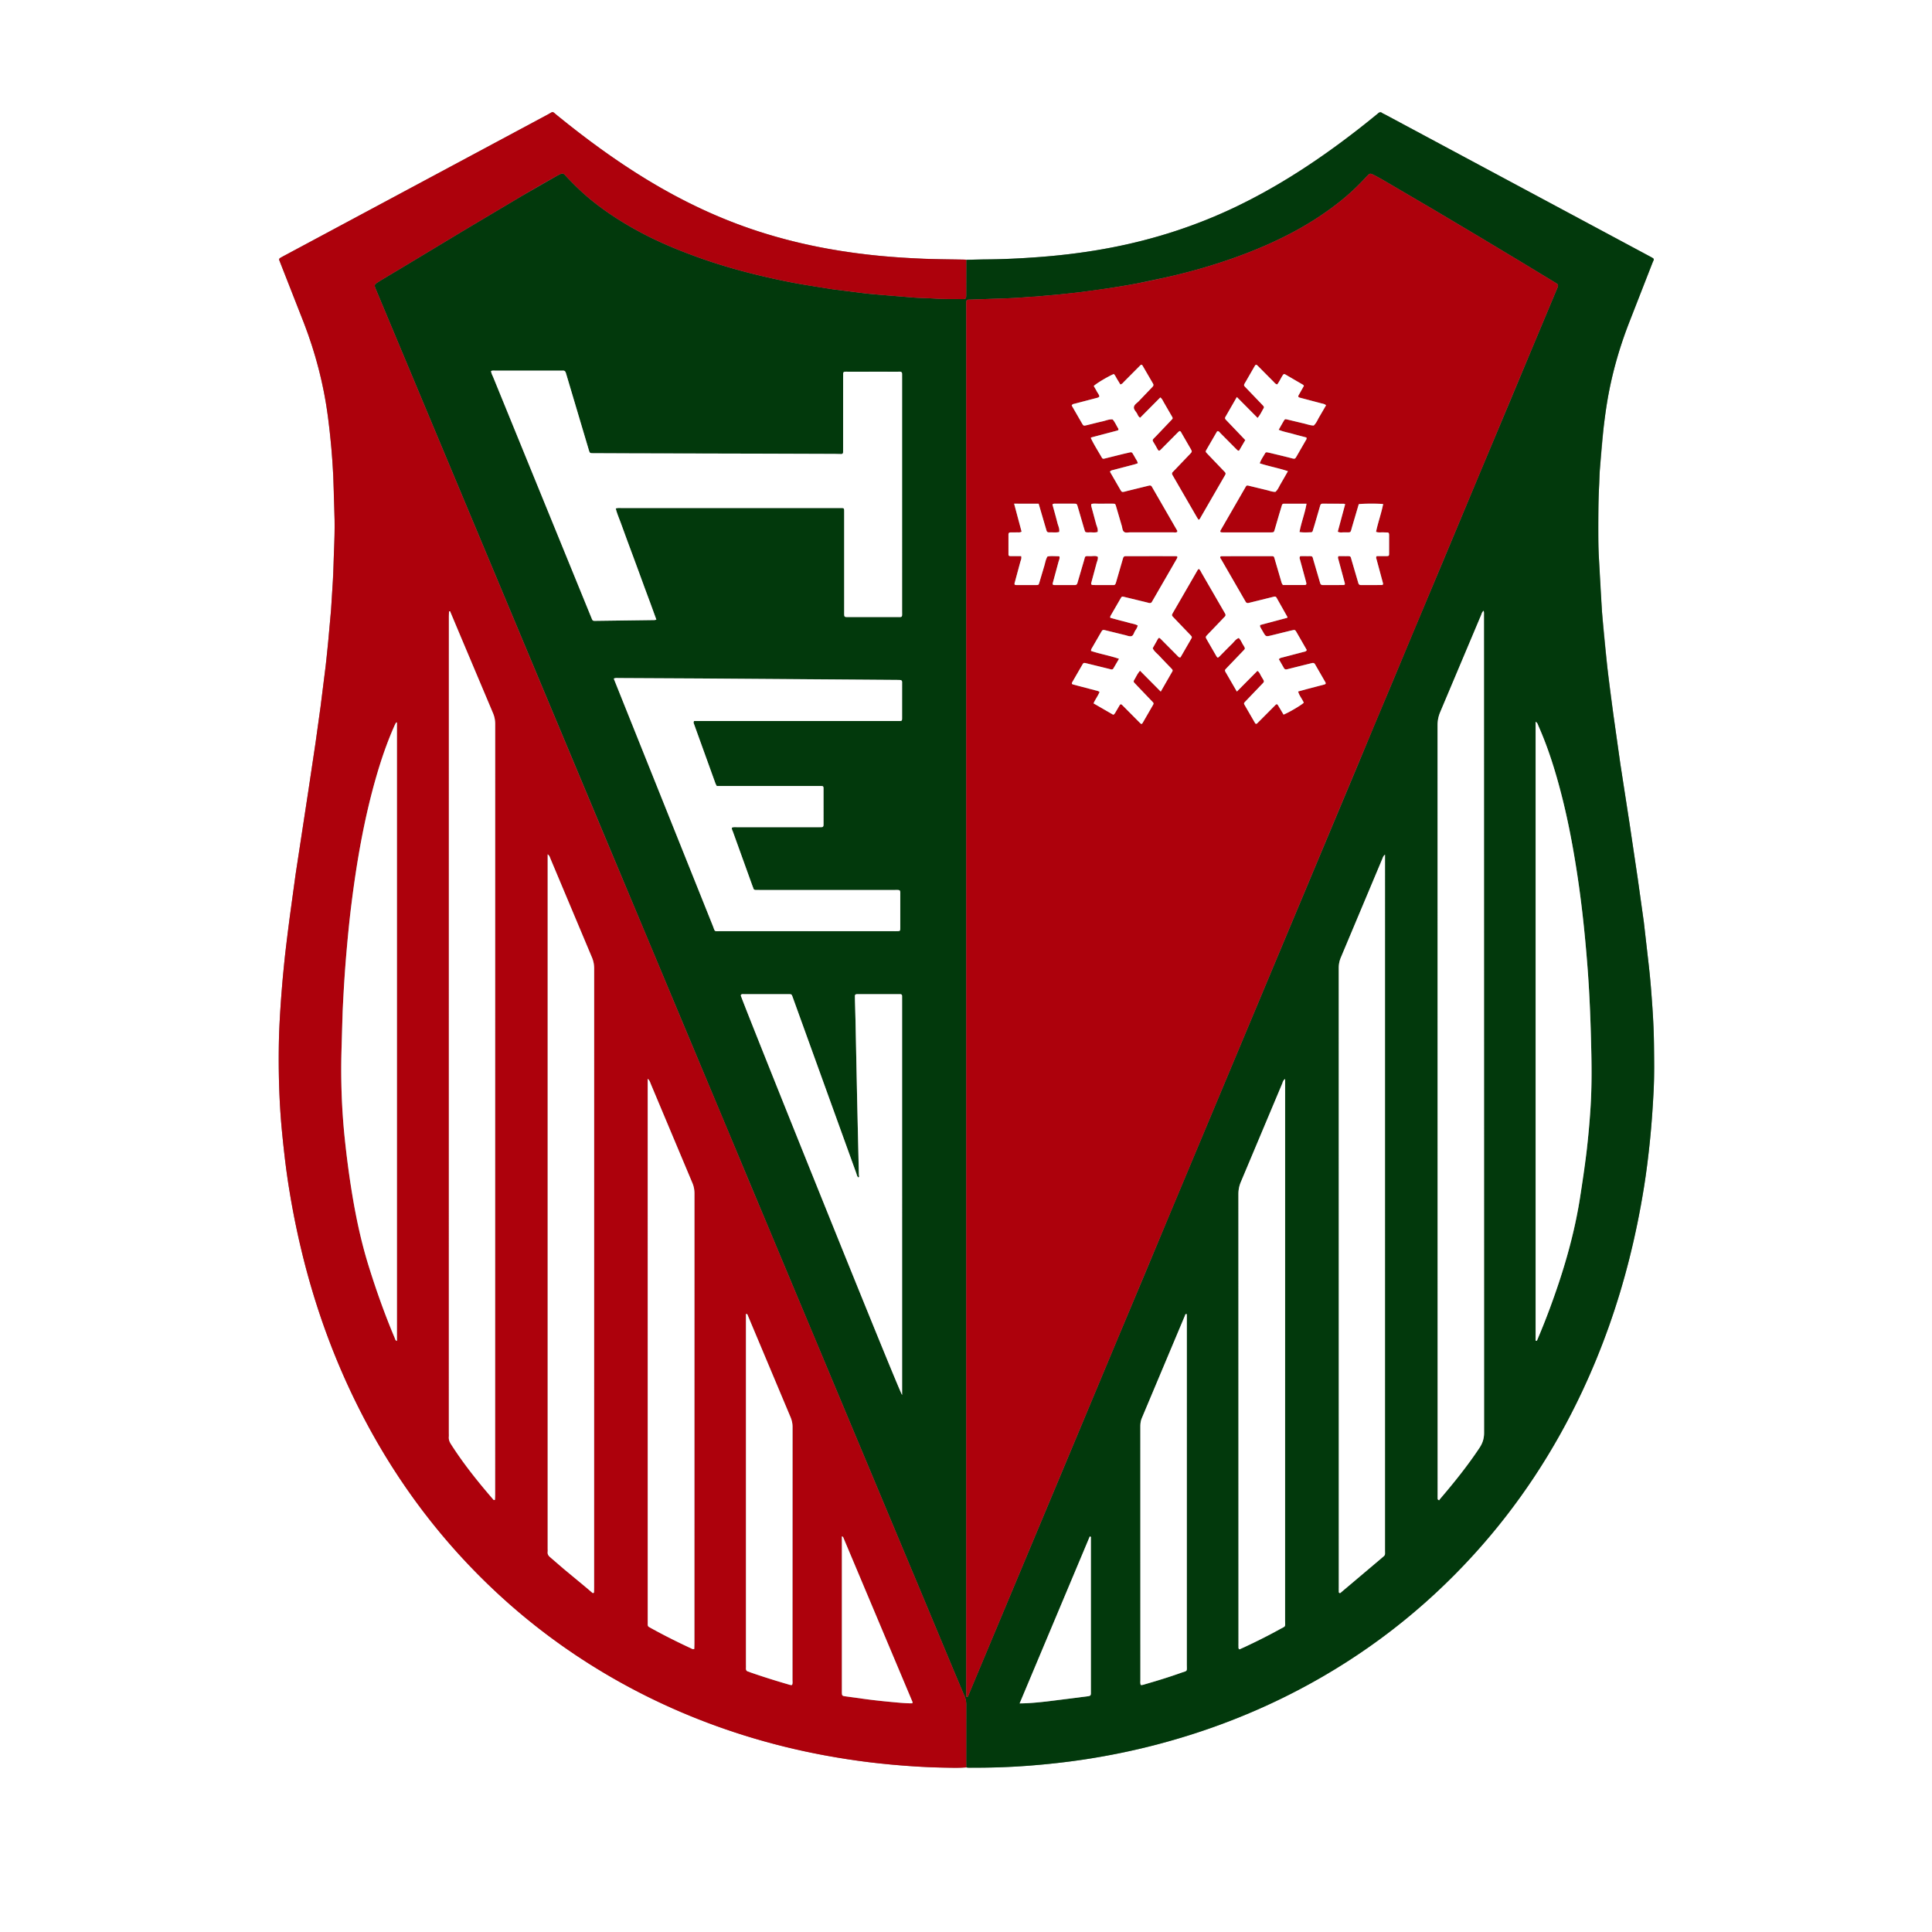 <svg xmlns="http://www.w3.org/2000/svg" height="2267.84" width="2267.84" xmlns:v="https://vecta.io/nano"><rect width="100%" height="100%" fill="#808080" stroke="none"/><path d="M1134.242 2074.628c.84.12 1.68.32 2.52.333 24.302.2 48.56-.545 72.8-2.48 21.043-1.667 42.006-3.974 62.862-7.12 29.078-4.4 57.868-10.293 86.312-17.773 57.484-15.133 112.65-36.227 165.338-63.826 78.19-40.986 147.005-94.133 206.358-159.466 51.965-57.227 93.94-121.12 126.79-191.052 23.443-49.88 41.67-101.6 55.165-155.026 6.998-27.706 12.703-55.652 17.238-83.84 2.95-18.307 5.217-36.707 7.096-55.147 2.017-19.72 3.367-39.473 4.37-59.256.9-17.9.626-35.82.403-53.722-.18-14.268-.82-28.543-1.78-42.778-1.17-17.212-2.477-34.42-4.48-51.564l-5.65-49.533-7.18-51.27-9.503-63.85-10.838-70.104-8.223-58.225-7.123-55.79-6.29-65.516c-1.683-22.08-2.755-44.216-3.77-66.337-.53-11.283-.543-22.58-.53-33.878.014-15.986.14-31.972.988-47.93.32-5.97.348-11.937.807-17.878l4.577-50.908c1.544-12.91 3.325-25.795 5.732-38.567 5.315-28.104 13.3-55.485 23.597-82.156l27.63-70.817c2.226-5.746 3.492-4.786-3.27-8.417L1625.877 134.43c-1.113-.598-2.393-.988-3.38-1.753-2-1.53-3.534-.9-5.092.584-.612.598-1.322 1.085-1.976 1.628-14 11.506-28.3 22.623-42.894 33.39-37.97 28.02-77.7 53.162-120.264 73.71-46.887 22.623-95.946 38.58-147.002 48.487-28.057 5.44-56.367 9.057-84.853 11.214-22.087 1.67-44.214 2.755-66.38 2.824-6.602.028-13.2.32-19.8.473-.632-.083-1.26-.237-1.895-.25l-47.296-.96c-17.464-.737-34.904-1.78-52.292-3.437-20.365-1.948-40.626-4.703-60.775-8.334-27.505-4.967-54.563-11.63-81.16-20.202-46.465-14.984-90.22-35.798-131.855-61.2-36.658-22.344-71.172-47.694-104.462-74.755-7.015-5.704-4.384-5.217-11.954-1.183l-310.42 166.29c-1.126.598-2.24 1.238-3.332 1.892-1.056.626-1.357 1.572-.918 2.713l28.693 73.17c13.774 35.73 23.413 72.543 28.364 110.525 3.03 23.25 5.153 46.595 6.26 70 .806 17.016 1.28 34.06 1.537 51.103.178 11.923-.142 23.86-.65 35.784l-1.373 35.756-2.11 33.81-3.38 37.565-3.06 29.245-5.882 46.93-5.894 42.42-8.142 54.372-15.242 99.83-6.94 50.667-5.816 47.587c-1.757 16.737-3.3 33.497-4.48 50.296-1.213 17.433-2.236 34.87-2.482 52.34-.487 34.55.487 69.036 3.922 103.45 1.926 19.3 4.067 38.577 7.01 57.75 4.49 29.267 10.266 58.293 17.436 87.054 16.456 66.026 40.026 129.345 71.645 189.625 40.577 77.373 92.58 146.038 156.652 205.48 38.43 35.652 80.227 66.812 125.3 93.612 51.688 30.732 106.29 54.92 163.645 72.934 31.537 9.892 63.564 17.813 96.08 23.786 16.98 3.12 34.024 5.774 51.164 7.866 17.983 2.2 36.003 3.826 54.086 4.974 11.06.707 22.126 1.2 33.196 1.386 8.94.147 17.9.508 26.838-.266zM0 .016h2267.824V2267.84H0V.016" fill="#fff"/><path d="M1196.88 1999.494c11.22-.093 21.383-1.133 31.51-2.253 15.46-1.693 30.867-3.867 46.3-5.827 1.056-.147 2.12-.24 3.164-.453 2.007-.4 2.535-1 2.647-2.933.06-1.067.03-2.133.03-3.2l-.03-179.12c0-.693.58-1.733-1.253-2.253l-82.365 196.04zm142.17-21.6c1.96.253 3.747-.533 5.533-1.053 13.72-3.947 27.36-8.133 40.813-12.92 9.16-3.267 7.693-.96 7.707-10.987l.013-407.6c0-.853-.013-1.707-.067-2.56 0-.12-.28-.347-.413-.333-.373.053-.947.08-1.08.32-.413.733-.653 1.573-.987 2.36l-50.267 119.533c-1.373 3.253-1.72 6.493-1.72 9.947l.04 296.906c0 2.107-.347 4.267.427 6.387zm169.466-711.33c-2.573 1.66-2.72 3.725-3.413 5.387l-48.533 115.412c-1.933 4.587-2.88 9.16-2.88 14.187l.08 526.44c0 1.493-.067 2.987.027 4.467.067 1.16-.467 2.507 1.107 3.6l6.187-2.787c13.707-6.413 27.24-13.16 40.48-20.467 8.4-4.64 6.893-2.227 6.893-11.6l.053-634.637zm294.04-419.307v724.958c.013.427 0 .853.067 1.28.013.147.227.387.347.387.387-.027 1-.013 1.107-.227.653-1.333 1.2-2.72 1.773-4.093 8.8-20.813 16.653-41.973 23.8-63.4 10.92-32.8 19.667-66.12 25.04-100.32l7.787-55.067c1.92-16.747 3.44-33.52 4.507-50.325 1.333-20.864 1.427-41.763 1-62.667-.693-33.475-1.827-66.922-4.347-100.32-1.693-22.324-3.733-44.605-6.307-66.845-3.067-26.472-6.933-52.816-11.707-79.033-5.16-28.313-11.507-56.347-19.667-83.942-5.627-19.013-12.16-37.707-20.227-55.84-.64-1.453-.84-3.267-3.173-4.547zm-743.643 790.17l-.025-468.275c.007-1.657-.924-2.21-2.427-2.192-1.492.016-2.985-.01-4.48-.01-13.86-.001-27.724-.001-41.585 0l-4.48.023c-1.463.02-2.432.59-2.408 2.228l.072 5.115.66 24.297 1.912 92.733 2.02 87.6c.02 1 .876 2.427-.607 3.173-1.7-1.413-1.872-3.453-2.505-5.2l-74.67-206.68c-1.17-3.215-1.237-3.19-4.547-3.287-.213-.007-.428-.003-.64-.003-17.275 0-34.55-.01-51.823.016-1.203.003-2.52-.335-3.56.68-.5 1.116.16 2.073.507 3.024 9.987 27.188 184.294 460.82 188.58 466.753zm566.844-634.258c-2.24 1.92-2.507 3.387-3.053 4.71l-48.747 116.006c-1.707 4.036-2.493 7.99-2.493 12.348l.053 726.806c0 1.48-.053 2.987.027 4.467.027.787-.293 1.72.627 2.28 1.027.627 1.547-.24 2.147-.747l46.88-39.613c5.347-4.627 4.547-2.947 4.547-10.307l.013-815.95zM859.21 971.48c2.255-.9 4.627-.46 6.94-.46l93.408-.025 5.116-.073c1.272-.055 1.853-.93 1.94-2.08.096-1.273.06-2.557.06-3.836l-.003-36.467c-.01-6.387.56-5.907-5.784-5.907h-119.53c-.632-1.24-1.22-2.147-1.576-3.133L814.405 849.2c-.303-.84-.415-1.627.317-2.813l240.854-.013c3-.08 3.305-.32 3.312-3.253l.012-41.587c0-.64.073-1.333-.152-1.893-.207-.52-.72-1.173-1.195-1.253-1.243-.24-2.537-.24-3.813-.253l-71-.667-160.566-1.053-95.96-.493c-1.793-.013-3.692-.373-5.76.68l2.215 5.56 113.836 284.05c3.243 8.084 1.152 6.84 9.803 6.847l206 .017c4.353-.073 4.363-.08 4.445-4.133.02-1.067.004-2.133.004-3.2l-.008-33.268c-.027-8.765.94-7.75-7.915-7.755l-156.108-.01c-1.92 0-3.84.01-5.757-.03-1.436-.03-2.357-.727-2.728-2.18-.21-.82-.62-1.587-.908-2.388l-22.965-63.7c-.553-1.545-1.628-3.047-1.17-4.92zm882.4-254.503c-2.107 1.533-2.36 3.507-3.053 5.147l-47.92 113.613c-2.12 5-3.16 9.973-3.16 15.427l.093 907.17c.04.987-.267 2.2 1.84 2.707.267-.413.68-1.16 1.213-1.787 16.36-19.133 32.107-38.72 46.053-59.72 3.707-5.56 5.413-11.027 5.4-17.747l-.147-958.998c-.013-1.787.187-3.627-.32-5.813zM722.794 596.898c2.707-.947 5.057-.533 7.356-.533l255.882-.027c4.855 0 4.96-.213 4.908 4.893v115.786c0 1.493-.037 2.987.024 4.467.09 2.2.555 2.707 2.544 2.813 1.276.067 2.56.027 3.837.027l53.736-.013c8.905-.027 7.815 1.267 7.817-7.76V439.565c-.01-.64.045-1.333-.192-1.893-.215-.507-.733-1.12-1.215-1.227-1.028-.2-2.12-.133-3.184-.133-19.83-.013-39.66-.013-59.492 0-1.065 0-2.136-.04-3.195.067-1.23.107-1.86.88-1.88 2.107l-.05 5.12-.027 87c.003 1.52-.68 2.4-2.275 2.373l-8.31-.173-83.158-.28-199.58-.533c-3.988-.027-4.03-.067-5.225-4.013l-7.676-25.707-18.93-63.68c-1.053-3.613-2.017-3.6-4.893-3.547-.64.013-1.28 0-1.92 0-25.375 0-50.75-.013-76.124.013-1.664 0-3.38-.333-5.167.507.303 2.773 1.72 5.187 2.748 7.707l115.14 282.106c1.415 3.453 1.475 3.44 5.097 3.4l65.877-.88c1.593-.027 3.273.187 5.17-.613l-6.88-18.907-6.897-18.56-6.796-18.6-6.857-18.587-6.9-18.56-6.78-18.6c-2.2-6.16-4.943-12.147-6.533-18.573zm411.378 575.872l.005 811.99c0 2.133.095 4.267.135 6.387.01.52.245.867.763.853.365-.013.95-.133 1.052-.373l3.643-8.853 107.894-257.653 66.785-159.84 29.215-69.546 29.24-70.213L1592.89 900.2l19.827-47.827 22.8-54.2 22.827-54.88 35.667-84.866 44.067-105.586 35.16-83.693 25.093-60.173 29.133-69.573c.413-.973.867-1.947 1.187-2.96.413-1.32.227-2.533-1.013-3.387-.693-.48-1.427-.933-2.16-1.373l-39.893-24.213-52.627-31.6-48.907-29.093-60.68-35.56c-3.707-2.093-7.427-4.187-11.253-6.08-3.773-1.853-4.253-1.68-7.213 1.32-1.8 1.827-3.507 3.733-5.28 5.587-7.8 8.187-16.08 15.893-24.867 23-17.787 14.36-36.88 26.773-57.067 37.52-21.853 11.64-44.573 21.333-67.88 29.68-25.907 9.267-52.293 16.853-79.133 22.893l-35.613 7.533c-11.497 2.187-23.06 4.067-34.627 5.827-10.94 1.68-21.912 3.147-32.893 4.52-8.66 1.08-17.347 1.96-26.032 2.813l-26.07 2.307c-2.123.173-4.264.133-6.385.32-13.54 1.24-27.115 1.84-40.704 2.187l-31.25 1.12c-2.253.08-2.8.72-2.888 3.267-.08 2.347-.04 4.693-.04 7.04l-.001 810.71zm.067-867.778l19.8-.48c22.165-.067 44.293-1.16 66.38-2.827 28.485-2.16 56.796-5.773 84.853-11.213 51.056-9.907 100.11-25.867 147.002-48.493 42.573-20.547 82.293-45.693 120.266-73.706a1046.66 1046.66 0 0 0 42.893-33.4c.653-.533 1.36-1.027 1.973-1.613 1.56-1.48 3.107-2.12 5.093-.6.987.773 2.267 1.16 3.387 1.76l310.306 166.306c6.773 3.64 5.507 2.667 3.28 8.413l-27.64 70.813c-10.293 26.68-18.28 54.053-23.587 82.173-2.413 12.773-4.2 25.64-5.733 38.547-2.013 16.933-3.28 33.92-4.587 50.92-.453 5.933-.48 11.92-.8 17.867-.853 15.973-.973 31.96-.987 47.933-.013 11.293 0 22.613.52 33.893l3.773 66.32c1.667 21.88 3.893 43.72 6.293 65.52 2.053 18.64 4.613 37.213 7.12 55.8l8.227 58.227 10.84 70.102 9.493 63.852 7.187 51.27 5.653 49.533c2 17.145 3.307 34.353 4.467 51.565.96 14.236 1.613 28.51 1.787 42.78.227 17.903.493 35.823-.4 53.723-1 19.783-2.36 39.536-4.373 59.256-1.88 18.44-4.147 36.84-7.093 55.147-4.533 28.187-10.24 56.133-17.24 83.84-13.493 53.427-31.72 105.146-55.16 155.026-32.853 69.933-74.826 133.826-126.8 191.053-59.347 65.333-128.16 118.48-206.36 159.466-52.68 27.6-107.853 48.693-165.333 63.827-28.444 7.48-57.235 13.373-86.313 17.773-20.856 3.147-41.82 5.453-62.86 7.12-24.24 1.933-48.5 2.68-72.8 2.48-.84-.013-1.68-.213-2.523-.333l-.075-7.68.04-65.893c.016-3.48-.557-6.693-1.936-9.893l-12.667-30.04-34.453-82.586L441.442 340.178c-2.404-5.76-2.316-5.973 2.713-9.267 1.96-1.293 3.965-2.507 5.977-3.707l23.052-13.773 72.293-43.547 66.493-39.547 41.592-23.867c8.02-4.413 7.388-3.36 12.385 1.947 8.783 9.32 18 18.187 27.93 26.28 18.076 14.72 37.66 27.16 58.203 38.133 21.857 11.667 44.695 21.08 67.98 29.44 26.095 9.36 52.74 16.827 79.758 23.013 14.945 3.427 29.95 6.547 45.077 9.04l32.788 5.253 38 4.813c5.705.68 11.44 1.12 17.168 1.613l40.103 3.293c8.067.587 16.16.6 24.244 1.16 10.19.693 20.445.467 30.673.6 6.345.08 6.3.013 6.3-6.413l.065-39.653" fill="#02390c"/><path d="M988.23 1803.4l.008 183.506c.087 3.267.392 3.747 3.455 4.2l20.892 2.88c13.72 1.92 27.5 3.293 41.295 4.533 5.68.507 11.368.933 17.025.893.125-.72.377-1.2.243-1.52l-81.496-193.666c-.116-.28-.632-.387-1.42-.827zm-58.503 174.466c.96-2 .516-4.147.516-6.213l.08-296.746c.003-4.16-.883-7.92-2.487-11.693l-49.724-118.346c-.46-1.093-.487-2.573-2.48-2.507l.001 411.132c0 1.493.075 2.987-.016 4.467-.133 2.187.5 3.733 2.86 4.24.824.187 1.6.613 2.393.893 14.483 5.04 29.103 9.64 43.83 13.907 1.595.467 3.2 1.213 5.03.867zm-169.412-711.573l.023 640.493c-.024 1.387.373 2.48 1.687 3.147.76.373 1.484.84 2.23 1.24 15.295 8.467 30.92 16.28 46.772 23.627 1.097.507 2.187 1.427 3.943.773l.16-6.693.052-527.772c.004-4.333-.684-8.333-2.388-12.373L763.8 1272.1c-.724-1.72-1.092-3.673-3.484-5.805zm-294.37-418.33c-.875.307-1.147.307-1.204.427l-1.937 4.027c-8.55 19.32-15.364 39.267-21.204 59.547-14.308 49.7-23.025 100.47-29.36 151.697-2.276 18.403-4.048 36.863-5.637 55.343-1.936 22.52-3.297 45.072-4.343 67.64-.73 15.76-1.005 31.54-1.416 47.313-.892 34.148.284 68.226 3.833 102.206 2.236 21.413 5 42.747 8.48 64.013 4.708 28.84 10.755 57.333 19.412 85.28 8.96 28.92 19.1 57.4 30.868 85.293.492 1.16.597 2.787 2.507 3.253V847.964zm176.937 154.83V1817.2c0 1.493.13 3-.025 4.48-.276 2.613.83 4.427 2.763 6.067l15.98 13.787 26.092 21.627 7.775 6.613c.655.547 1.793-.04 1.82-.92l.1-6.4.053-725.446c.003-4.56-.737-8.76-2.52-12.983l-48.753-116.012c-.64-1.527-.88-3.313-3.288-5.22zM528.315 717.55c-.403.027-.805.04-1.207.053l-.193 6.187-.04 50.547-.001 907.238c0 1.707.108 3.427-.023 5.12-.24 3.12.736 5.707 2.424 8.36 14.473 22.72 31.252 43.68 48.817 64.04.63.72 1.093 1.827 2.313 1.68.26-.16.585-.267.6-.373.093-2.12.203-4.253.203-6.387l.056-904.038c.001-4.56-.787-8.747-2.587-12.973L528.315 717.55zM1134.24 305l-.065 39.653c0 6.427.045 6.493-6.3 6.413-10.228-.133-20.483.093-30.673-.6-8.083-.56-16.177-.573-24.244-1.16l-40.103-3.293-17.168-1.613-38-4.813c-10.957-1.547-21.867-3.453-32.788-5.253-15.128-2.493-30.132-5.613-45.077-9.04-27.017-6.187-53.664-13.653-79.758-23.013-23.287-8.36-46.124-17.773-67.98-29.44-20.543-10.973-40.127-23.413-58.203-38.133-9.932-8.093-19.148-16.96-27.93-26.28-4.997-5.307-4.364-6.36-12.385-1.947-13.997 7.72-27.82 15.747-41.592 23.867l-66.493 39.547-72.293 43.547-23.052 13.773c-2.012 1.2-4.02 2.413-5.977 3.707-5.03 3.293-5.117 3.507-2.713 9.267l29.12 69.573L712.5 988.228l47.5 113.164 41.617 99.68 48.47 115.524 29.712 71.408 22.575 53.613 22.875 54.853 29.2 69.546 22.38 53.693 108.342 258.826 34.453 82.586 12.667 30.04c1.38 3.2 1.952 6.413 1.936 9.893l-.04 65.893.075 7.68c-8.937.773-17.897.413-26.837.267-11.07-.187-22.135-.68-33.196-1.387-18.083-1.147-36.104-2.773-54.087-4.973-17.14-2.093-34.184-4.747-51.164-7.867-32.516-5.973-64.544-13.893-96.08-23.787-57.355-18.013-111.958-42.2-163.646-72.933-45.063-26.8-86.86-57.96-125.3-93.613-64.072-59.44-116.076-128.106-156.653-205.48-31.62-60.28-55.2-123.6-71.646-189.626-7.168-28.76-12.944-57.787-17.436-87.053-2.94-19.173-5.083-38.44-7-57.75-3.435-34.413-4.408-68.9-3.92-103.45.247-17.47 1.27-34.907 2.483-52.34 1.17-16.8 2.723-33.56 4.48-50.297 1.67-15.9 3.75-31.74 5.815-47.587l6.94-50.667 15.243-99.83 8.14-54.373 5.893-42.413 5.883-46.933c1.16-9.733 2.124-19.493 3.06-29.253l3.38-37.56 2.1-33.8c.8-11.92.864-23.853 1.373-35.76.5-11.933.83-23.867.65-35.787l-1.536-51.12c-1.107-23.413-3.23-46.76-6.26-70-4.952-37.987-14.6-74.8-28.364-110.52l-28.693-73.173c-.44-1.147-.14-2.08.917-2.72a79.32 79.32 0 0 1 3.332-1.88l310.428-166.3c7.57-4.04 4.94-4.52 11.953 1.187 33.3 27.053 67.804 52.4 104.462 74.746 41.636 25.387 85.4 46.2 131.856 61.187 26.596 8.573 53.655 15.24 81.16 20.2 20.148 3.64 40.4 6.387 60.775 8.333 17.4 1.667 34.83 2.707 52.293 3.44 15.765.667 31.532.667 47.296.973.633 0 1.263.16 1.895.253m317.6 161.04l-13.453 23.4c-.827 1.413-.253 2.413.667 3.387l22.68 23.733-6.867 11.76c-.52.893-1.427.893-2.16.267-1.133-.973-2.173-2.04-3.227-3.107l-16.68-16.8c-1.013-1.013-1.773-2.44-3.427-2.627-.347.253-.8.413-.987.733l-12.173 21.027c-1.267 2.227-1.24 2.467.627 4.427l20.787 21.733c1 1.013 1.347 2.12.56 3.427l-1.253 2.227-27.2 47.053c-.72 1.253-1.187 2.747-2.8 3.52l-2.067-3.16-28.493-49.253c-.907-1.52-.84-2.76.453-3.973l2.68-2.76 17.24-18.027c2.72-2.88 2.72-2.933.667-6.533l-10.56-18.267c-.493-.84-.72-2.053-2.347-2.24-.48.4-1.173.853-1.747 1.44l-17.133 17.253c-5.84 5.853-4.947 6.067-8.867-.947-4.933-8.827-5.387-5.693 1.453-13.053l16.773-17.613c1.84-1.933 1.853-2.133.56-4.4l-9.28-16.053c-1.173-2-1.973-4.28-4.253-6.107l-23.68 23.853c-1.987-1.187-2.627-2.853-3.333-4.36-1.333-2.84-4.577-5.2-3.95-8.413.55-2.813 3.67-4.533 5.7-6.68l15.92-16.64c1.147-1.187 1.733-2.307.773-3.933l-12.2-21.013c-.867-1.493-1.653-1.547-2.987-.213l-18.507 18.6c-1.3 1.307-2.348 3.04-4.673 3.587l-3.584-5.907c-1.364-2.133-2.247-4.6-4.104-6.36-7.197 3.093-20.345 10.947-23.523 14.067 1.133 1.987 2.363 3.973 3.432 6.053 1.116 2.16 2.927 4.067 3.16 6.333-1.148 1.267-2.22 1.4-3.245 1.667l-25.348 6.64c-1.345.36-2.988.32-3.884 2.213l12.023 20.88c1.77 3.04 1.9 3.107 5.684 2.213l18.628-4.533c3.9-.84 7.616-2.68 11.757-2.173 2.685 3.093 4.2 6.893 6.35 10.307a2.64 2.64 0 0 1 .275.573c.305.88.255 1.707-.776 2.013-1.835.56-3.695 1.027-5.548 1.507l-25.787 6.813c0 .56-.073.8.01.973 3.776 7.893 8.52 15.227 12.853 22.8.8 1.413 2.04 1.187 3.348.867l21.708-5.4 8.1-1.853c1.14-.24 2.145.08 2.763 1.08 1.117 1.813 2.2 3.667 3.208 5.533 1.07 1.96 2.6 3.733 2.963 6.24-1.533.52-2.712 1-3.93 1.32l-24.725 6.48c-1.413.373-2.96.48-4.02 2.107l12.072 20.92c1.805 3.107 2.02 3.147 5.643 2.347.832-.173 1.637-.48 2.465-.68l25.443-6.253c1.747-.44 2.88-.08 3.707 1.453.293.573.627 1.12.947 1.667l27.8 48.187c.507.867 1.387 1.68.827 2.987-1.453 1.04-3.2.547-4.813.547h-50.548c-2.32 0-5.007.867-6.883-.52-2.08-1.52-2.012-4.507-2.72-6.92L1310 594.18c-.84-2.813-1.017-2.907-4.065-2.933-5.545-.04-11.1-.053-16.636.013-2.745.027-5.53-.4-8.2.373-.447 1.4-.092 2.653.237 3.88l5.165 19.12c.824 3.213 2.676 6.24 1.903 9.773-3.323 1.147-6.75.267-10.12.52-.847.067-1.707.027-2.556-.04-1.123-.08-2.02-.493-2.36-1.72-.397-1.44-.868-2.853-1.285-4.28l-6.98-23.933c-1.083-3.653-1.147-3.68-4.715-3.707-7.037-.04-14.077-.027-21.115 0-1.227.013-2.543-.293-3.907.893l5.784 21.387c.876 3.6 2.87 7.027 2.14 10.947-3.776.96-7.617.267-11.425.453-.212.013-.425 0-.64-.013-1.4-.053-2.373-.547-2.773-2.067-.707-2.68-1.58-5.307-2.36-7.973l-6.892-23.6-28.8-.027 8.777 32.84c-1.98 1.213-3.728.787-5.4.84-2.557.067-5.12.04-7.677.053-1.563.013-2.33.867-2.336 2.373l.003 23.027c.012 2.027.46 2.373 2.852 2.413l12.056.013c.75 2.84-.54 4.987-1.103 7.2l-6.5 24.053c-.555 2.067-.095 2.68 2.107 2.693h23.035c2.737-.027 2.95-.173 3.677-2.56l5.84-19.6c1.168-3.813 1.656-7.867 3.83-11.36 4.22-.893 8.48-.253 12.723-.347.408 0 .82.213 1.295.333.643 2.427-.65 4.573-1.212 6.773l-6.5 24.053c-.557 2.08-.1 2.693 2.1 2.707l23.673.013c1.744 0 2.6-.84 3.096-2.547l7.365-25.147c2.145-7 .54-6.293 7.932-6.2 2.863.04 5.867-.893 8.6.733.503 2.88-.96 5.413-1.617 8.053-1.853 7.44-4.015 14.8-5.983 22.213-.54 2.027.07 2.827 2.1 2.853l19.836.027c6.093-.067 5.872 1.173 7.788-5.68l7.483-25.787c.487-1.693 1.428-2.507 3.17-2.467 1.067.027 2.133 0 3.2 0h52.473c1.28 0 2.56 0 3.827.093 1.187.08 1.293.973.973 1.8-.387.987-.96 1.907-1.493 2.827l-26.853 46.507c-.427.733-.88 1.453-1.28 2.213-.84 1.587-2.16 1.893-3.773 1.467l-3.093-.8-25.463-6.187c-3-.72-3.1-.707-4.605 1.84l-11.524 19.933c-.435.747-.807 1.493-.46 2.693l10.865 2.947c3.5.933 7.047 1.707 10.5 2.76 3.56 1.08 7.388 1.413 10.73 3.267-.413 2.747-1.96 4.573-3.15 6.533-1.296 2.16-1.863 5.453-4.28 6.04-2.23.547-4.932-.667-7.387-1.253l-22.967-5.64c-3.188-.76-3.5-.587-5.148 2.2l-10.557 18.267c-.604 1.053-1.456 2.04-1.2 3.773 10.48 3.56 21.65 5.373 32.773 9.213l-6.62 11.36c-.635 1.093-1.63 1.28-2.735 1.067-1.044-.2-2.063-.533-3.097-.787l-26.067-6.4c-2.864-.693-3.193-.587-4.645 1.893l-11.513 19.933c-1.133 1.987-.875 2.667 1.207 3.213l25.345 6.653c1.748.467 3.628.72 5.3 1.96-1.904 4.8-5.03 8.627-7.08 13.44l23.16 13.373c1.847-1.027 2.36-2.493 3.12-3.76l4.197-7.173c.988-1.627 1.728-1.787 2.96-.64 1.25 1.16 2.432 2.387 3.635 3.6l17.136 17.253c2 2 2.44 1.96 3.787-.333l11.507-19.933c1.333-2.307 1.307-2.56-.453-4.427l-17.707-18.493-3.503-3.72c-.836-.907-.868-1.987-.263-2.947 2.245-3.573 3.82-7.587 6.992-11.133l24.333 24.52 13.613-23.72c.827-1.453-.173-2.387-1.053-3.32L1360.93 770c-2.707-2.947-6.173-5.28-7.867-9.107l5.933-10.56c1.133-1.947 1.747-2.013 3.373-.4l19.853 19.973c.867.853 1.573 2.107 3.467 1.733l12.347-21.373c1.4-2.467 1.373-2.64-.8-4.933l-13.733-14.32-7.053-7.413c-.84-.893-.907-1.88-.36-2.92.387-.76.813-1.493 1.24-2.227l27.52-47.613c.64-1.107 1.173-2.28 2.32-3.013 1.707 1.093 2.32 3 3.267 4.627l27.533 47.6c.893 1.507.84 2.76-.453 3.987-.933.88-1.787 1.84-2.667 2.76l-17.267 18.027c-2.72 2.853-2.72 2.907-.653 6.507l10.227 17.72c2.107 3.6 2.173 3.627 4.947.867l14-14.053c2.547-2.44 4.427-5.693 8-6.96 2.64 2.547 3.693 6.12 5.773 9.053.12.173.2.373.307.56 1.467 2.72 1.52 2.853-.48 4.973l-18.16 18.933c-1.04 1.08-2.067 2.16-3.053 3.28-.627.693-.707 1.507-.28 2.347.107.2.16.4.267.587l13.4 23.16 24.093-24.307c2.28 1.4 2.96 3.507 3.96 5.333 4.84 8.68 5.347 5.973-1.373 13.12l-16.8 17.573c-1.827 1.92-1.853 2.173-.56 4.427l11.84 20.48c.893 1.533 1.667 1.613 2.973.373 1.547-1.48 3.027-3.013 4.533-4.52l16.693-16.787c1.24-1.227 2.04-1.08 2.987.48l6.467 10.867c6.44-2.573 20.693-11 23.72-13.96-1.84-4.467-5.307-8.147-6.627-13.173l10.04-2.773 20.4-5.333c2.093-.56 2.4-1.28 1.293-3.2l-11.8-20.507c-.907-1.613-2.107-1.92-3.72-1.52l-11.787 2.92-17.36 4.333c-1.587.387-2.853.187-3.76-1.453-1.933-3.533-4-7-5.947-10.36 1.347-1.547 2.853-1.707 4.293-2.08l24.72-6.493c1.36-.36 2.947-.387 3.773-2.227l-12.36-21.493a8.16 8.16 0 0 0-.72-1.053c-.573-.707-1.293-1.12-2.213-.933l-4.373.933-21.72 5.36c-6.613 1.627-6.627 1.627-9.893-4.027l-2.547-4.427c-.627-1.093-1.44-2.147-.787-3.72l31.707-8.453c.107-.587.253-.853.173-1l-12.853-22.773c-.76-1.36-2.04-1.24-3.373-.907l-16.12 4-13.027 3.213c-1.653.4-2.933.013-3.747-1.56-.293-.56-.64-1.107-.96-1.653l-27.48-47.64c-.587-1.013-1.72-1.987-1.12-3.453.347-.187.68-.52 1.013-.52l58.867-.067c2.827.013 2.907.107 3.827 3.227l7.533 25.76c.467 1.627.8 3.307 2.227 4.92l25.32-.027c1.773 0 2.373-.76 2.067-2.347-.24-1.253-.587-2.493-.933-3.72l-6.373-23.427c-.36-1.36-1.16-2.773.28-4.4h7.44c7.907.093 6.253-.907 8.467 6.387l7.373 25.133c.507 1.747 1.48 2.44 3.187 2.427l23.68-.027c2.12-.013 2.52-.6 1.92-2.813l-7.32-27.147c-.32-1.2-1.027-2.373.093-3.96h7.387c7.92.093 6.253-.907 8.48 6.373l7.373 25.147c.493 1.733 1.467 2.44 3.173 2.427l23.68-.027c2.133-.013 2.52-.6 1.933-2.813l-7.32-27.147c-.333-1.187-1.027-2.373.08-3.973l11.227-.013c3.133-.04 3.347-.213 3.373-3.187l.013-21.107c0-.64-.04-1.28-.147-1.907-.16-.947-.76-1.507-1.72-1.547-1.48-.067-2.987-.013-4.467-.12-2.933-.2-5.933.56-9.027-.627 2.307-11.053 6.2-21.6 8.36-32.613-6.787-.693-23.64-.6-28.627.133l-7.547 25.627c-2.667 8.867-.547 7.347-10.213 7.453-2.2.027-4.573.573-6.88-.827l8.667-32.187c-.733-.267-1.12-.547-1.52-.547l-24.947-.107c-1.867-.013-2.507 1.027-2.96 2.64l-6.253 21.467-2.413 7.947c-.28.92-.893 1.48-1.8 1.507-4.44.147-8.893.453-13.693-.253 1.987-11.28 6.32-21.733 8.227-33.253h-26.653c-1.24 0-1.92.707-2.253 1.813l-3.32 11.013-5.187 17.787c-.867 2.88-.973 2.907-3.973 3.04H1435.3a20.26 20.26 0 0 1-1.28-.04c-1.613-.12-2.053-.987-1.147-2.56l29.067-50.4c1.293-2.24 1.587-2.32 4.107-1.72l20.493 4.973c3.507.8 6.893 2.28 10.6 2.147 2.973-2.573 4.253-6.267 6.213-9.493 2.867-4.693 5.493-9.533 8.453-14.733-11.067-3.733-22.2-5.653-33.093-9.24 1.6-4.573 4.28-8.16 6.44-12.013.413-.733 1.32-1.067 2.24-.893a72.26 72.26 0 0 1 3.76.773l24.813 6.107c4.293 1.16 4.32.76 6.413-2.893l10.213-17.72c.6-1.053 1.573-2.04.893-3.693l-15.893-4.227c-5.4-1.56-11.027-2.413-16.627-4.813l5.907-10.333c1.32-2.227 1.56-2.347 4.12-1.747l19.267 4.6c3.92.92 7.733 2.4 11.827 2.467 3.24-2.92 4.64-7.04 6.84-10.627 2.667-4.333 5.133-8.8 7.653-13.16-1.853-1.6-3.8-1.773-5.627-2.253l-25.347-6.693c-1.627-.427-2.04-1.413-1.227-2.853l6.2-10.973c-.44-.587-.627-1.027-.96-1.227l-21-12.227c-1.12-.64-1.96-.36-2.667.693-2.44 3.627-4.12 7.76-6.747 11.12-2.253-.573-3.173-2.12-4.347-3.293l-17.587-17.707c-2.987-2.987-3.04-2.973-5.307.907l-9.253 16.08c-3.267 5.693-3.4 4.48.907 9.027l16.827 17.547c.88.933 1.773 1.853 2.6 2.813.6.693.787 1.56.32 2.36-2.227 3.787-4 7.88-7.16 11.547l-24.347-24.533zm-317.678 706.738l.043-817.75c.1-2.547.635-3.187 2.888-3.267l31.25-1.12c13.6-.347 27.163-.947 40.704-2.187 2.12-.187 4.263-.147 6.385-.32l26.07-2.307 26.032-2.813 32.893-4.52c11.568-1.76 23.13-3.64 34.627-5.827 11.92-2.28 23.773-4.867 35.613-7.533 26.84-6.04 53.227-13.627 79.133-22.893 23.307-8.347 46.027-18.04 67.88-29.68 20.187-10.747 39.28-23.16 57.067-37.52 8.787-7.107 17.067-14.813 24.867-23l5.28-5.587c2.96-3 3.44-3.173 7.213-1.32 3.827 1.893 7.547 3.987 11.253 6.08l60.68 35.56 48.907 29.093 52.627 31.6 39.893 24.213c.733.44 1.467.893 2.16 1.373 1.24.853 1.427 2.067 1.013 3.387-.32 1.013-.773 1.987-1.187 2.96l-691.336 1652.236c-.103.24-.687.36-1.052.373-.517.013-.753-.333-.763-.853l-.135-6.387-.005-812" fill="#ad010c"/><path d="M722.794 596.898c1.6 6.427 4.332 12.413 6.533 18.573l6.78 18.6 6.9 18.56 6.857 18.587 6.796 18.6 6.897 18.56 6.88 18.907c-1.897.8-3.577.587-5.17.613l-65.877.88c-3.623.04-3.683.053-5.097-3.4L579.15 443.27c-1.028-2.52-2.445-4.933-2.748-7.707 1.787-.84 3.503-.507 5.167-.507l78.044-.013c2.876-.053 3.84-.067 4.893 3.547l26.605 89.386c1.195 3.947 1.237 3.987 5.225 4.013l42.857.173 156.724.36 83.158.28c2.77.013 5.54.12 8.3.173 1.593.027 2.277-.853 2.275-2.373l.024-5.12.003-81.88.05-5.12c.023-1.227.652-2 1.88-2.107 1.06-.107 2.13-.067 3.195-.067h59.492c1.065 0 2.156-.067 3.184.133.48.107 1 .72 1.215 1.227.237.56.18 1.253.192 1.893l.015 4.48-.015 272.506c-.003 9.027 1.088 7.733-7.817 7.76l-53.736.013c-1.28 0-2.56.04-3.837-.027-2-.107-2.453-.613-2.544-2.813-.06-1.48-.024-2.973-.024-4.467V601.23c.052-5.107-.053-4.893-4.908-4.893l-99.793.013c-52.03 0-104.06-.013-156.1.013-2.3 0-4.65-.413-7.356.533m1018.82 120.08c.507 2.187.307 4.027.32 5.813l.027 51.187.12 907.8c.013 6.72-1.693 12.187-5.4 17.747-13.947 21-29.693 40.587-46.053 59.72-.533.627-.947 1.373-1.213 1.787-2.107-.507-1.8-1.72-1.84-2.707-.053-1.693-.013-3.4-.013-5.107l-.08-902.064c0-5.453 1.04-10.427 3.16-15.427l47.92-113.613c.693-1.64.947-3.613 3.053-5.147M859.2 971.48c-.457 1.872.617 3.373 1.17 4.92l22.965 63.7c.3.8.7 1.568.908 2.388.37 1.453 1.292 2.15 2.728 2.18l5.757.03 156.108.01c8.853.004 7.888-1 7.915 7.755l.004 36.468c-.083 4.052-.092 4.06-4.445 4.133-1.065.02-2.132.003-3.2.003-67.604 0-135.206.017-202.8-.02-8.65-.005-6.56 1.237-9.803-6.847l-116.05-289.6c2.067-1.053 3.965-.693 5.76-.68l95.96.493 231.566 1.72c1.276.013 2.57.013 3.813.253.473.08.988.733 1.195 1.253.225.56.152 1.253.152 1.893l-.012 41.587c-.007 2.933-.313 3.173-3.312 3.253-1.705.04-3.412.013-5.12.013H814.722c-.732 1.187-.62 1.973-.317 2.813l25.377 70.306c.357.987.944 1.893 1.576 3.133h119.53c6.343 0 5.775-.48 5.784 5.907l.003 36.467c0 1.28.035 2.563-.06 3.836-.088 1.152-.67 2.027-1.94 2.08-1.703.075-3.4.072-5.116.073-31.136.003-62.272-.01-93.408.025-2.313.003-4.685-.44-6.94.46m766.545 31.685l-.013 815.95c0 7.36.8 5.68-4.547 10.307l-46.88 39.613c-.6.507-1.12 1.373-2.147.747-.92-.56-.6-1.493-.627-2.28-.08-1.48-.027-2.987-.027-4.467l-.053-726.806c0-4.357.787-8.312 2.493-12.348l48.747-116.006c.547-1.324.813-2.792 3.053-4.7m-566.843 634.258c-4.285-5.933-178.593-439.566-188.58-466.753-.348-.95-1.007-1.908-.507-3.024 1.04-1.016 2.357-.68 3.56-.68l52.463-.013c3.3.096 3.377.072 4.547 3.287l74.67 206.68c.633 1.747.807 3.787 2.505 5.2 1.483-.747.628-2.173.607-3.173l-2.02-87.6-1.912-92.733-.66-24.297-.072-5.115c-.024-1.64.945-2.2 2.408-2.228l4.48-.023 46.064.01c1.503-.017 2.433.535 2.427 2.192l.024 6.397.001 461.878m743.638-790.176c2.333 1.28 2.533 3.093 3.173 4.547 8.067 18.133 14.6 36.827 20.227 55.84 8.16 27.596 14.507 55.63 19.667 83.942 4.773 26.217 8.64 52.56 11.707 79.033 2.573 22.24 4.613 44.52 6.307 66.845 2.52 33.397 3.653 66.845 4.347 100.32.427 20.904.333 41.803-1 62.667-1.067 16.805-2.587 33.58-4.507 50.325-2.12 18.427-4.907 36.747-7.787 55.067-5.373 34.2-14.12 67.52-25.04 100.32-7.147 21.427-15 42.587-23.8 63.4-.573 1.373-1.12 2.76-1.773 4.093-.107.213-.72.2-1.107.227-.12 0-.333-.24-.347-.387-.067-.427-.053-.853-.067-1.28v-724.96m-294.04 419.307l-.053 634.637c0 9.373 1.507 6.96-6.893 11.6-13.24 7.307-26.773 14.053-40.48 20.467l-6.187 2.787c-1.573-1.093-1.04-2.44-1.107-3.6-.093-1.48-.027-2.973-.027-4.467l-.08-526.44c0-5.027.947-9.6 2.88-14.187l48.533-115.412c.693-1.66.84-3.727 3.413-5.387m-169.465 711.332c-.773-2.12-.427-4.28-.427-6.387l-.04-296.906c0-3.453.347-6.693 1.72-9.947l50.267-119.533c.333-.787.573-1.627.987-2.36.133-.24.707-.267 1.08-.32.133-.013.413.213.413.333a41.27 41.27 0 0 1 .067 2.56l-.013 407.6c-.013 10.027 1.453 7.72-7.707 10.987-13.453 4.787-27.093 8.973-40.813 12.92-1.787.52-3.573 1.307-5.533 1.053m-142.17 21.6l82.365-196.04c1.833.52 1.253 1.56 1.253 2.253v182.32c-.112 1.933-.64 2.533-2.647 2.933-1.043.213-2.108.307-3.164.453l-46.3 5.827c-10.127 1.12-20.288 2.16-31.5 2.253M528.315 717.55l12.34 29.373 38.012 90.08c1.8 4.227 2.588 8.413 2.587 12.973l-.056 904.038c0 2.133-.1 4.267-.203 6.387-.005.107-.33.213-.6.373-1.22.147-1.683-.96-2.313-1.68-17.565-20.36-34.344-41.32-48.817-64.04-1.688-2.653-2.665-5.24-2.424-8.36.13-1.693.023-3.413.023-5.12l.04-957.784c.003-2.067.125-4.12.193-6.187l1.207-.053m114.568 285.244c2.4 1.907 2.647 3.693 3.288 5.22l48.753 116.012c1.78 4.22 2.52 8.423 2.52 12.983l-.053 725.446a203.87 203.87 0 0 1-.1 6.4c-.028.88-1.167 1.467-1.82.92l-7.775-6.613-26.092-21.627-15.98-13.787c-1.933-1.64-3.04-3.453-2.763-6.067.155-1.48.025-2.987.025-4.48v-814.407m-176.94-154.83v726.038c-1.9-.467-2.015-2.093-2.507-3.253-11.78-27.893-21.9-56.373-30.868-85.293-8.657-27.947-14.704-56.44-19.412-85.28-3.47-21.267-6.244-42.6-8.48-64.013-3.55-33.98-4.725-68.058-3.833-102.206l1.416-47.313c1.045-22.568 2.407-45.12 4.343-67.64 1.6-18.48 3.36-36.94 5.637-55.343 6.333-51.227 15.05-102.006 29.36-151.697 5.84-20.28 12.655-40.227 21.204-59.547.604-1.36 1.27-2.693 1.937-4.027.057-.12.33-.12 1.204-.427m294.37 418.332c2.392 2.132 2.76 4.085 3.484 5.805l48.993 116.636c1.704 4.04 2.392 8.04 2.388 12.373l-.052 527.772c0 2.28-.105 4.56-.16 6.693-1.756.653-2.845-.267-3.943-.773-15.853-7.347-31.477-15.16-46.772-23.627-.745-.4-1.468-.867-2.23-1.24-1.313-.667-1.7-1.76-1.687-3.147.032-1.907-.003-3.827-.003-5.747l-.02-634.746m169.413 711.573c-1.83.347-3.436-.4-5.03-.867-14.727-4.267-29.347-8.867-43.83-13.907-.804-.28-1.57-.707-2.393-.893-2.35-.507-2.992-2.053-2.86-4.24.1-1.48.016-2.973.016-4.467V1542.36c1.995-.067 2.02 1.413 2.48 2.507l49.724 118.346c1.604 3.773 2.5 7.533 2.487 11.693l-.08 296.746c0 2.067.444 4.213-.516 6.213M988.23 1803.4c.8.44 1.305.547 1.42.827l81.496 193.666c.135.32-.117.8-.243 1.52-5.657.04-11.344-.387-17.025-.893-13.795-1.24-27.575-2.613-41.295-4.533l-20.892-2.88c-3.063-.453-3.368-.933-3.455-4.2-.028-1.067-.008-2.133-.008-3.2V1803.4M1451.85 466.03l24.347 24.533c3.16-3.667 4.933-7.76 7.16-11.547.467-.8.28-1.667-.32-2.36-.827-.96-1.72-1.88-2.6-2.813l-16.827-17.547c-4.307-4.547-4.173-3.333-.907-9.027l9.253-16.08c2.267-3.88 2.32-3.893 5.307-.907l17.587 17.707c1.173 1.173 2.093 2.72 4.347 3.293 2.627-3.36 4.307-7.493 6.747-11.12.707-1.053 1.547-1.333 2.667-.693l21 12.227c.333.2.52.64.96 1.227l-6.2 10.973c-.813 1.44-.4 2.427 1.227 2.853l25.347 6.693c1.827.48 3.773.653 5.627 2.253l-7.653 13.16c-2.2 3.587-3.6 7.707-6.84 10.627-4.093-.067-7.907-1.547-11.827-2.467l-19.267-4.6c-2.56-.6-2.8-.48-4.12 1.747-1.947 3.267-3.787 6.613-5.907 10.333 5.6 2.4 11.227 3.253 16.627 4.813 5.32 1.533 10.693 2.853 15.893 4.227.68 1.653-.293 2.64-.893 3.693l-10.213 17.72c-2.093 3.653-2.12 4.053-6.413 2.893-8.227-2.213-16.533-4.093-24.813-6.107a72.26 72.26 0 0 0-3.76-.773c-.92-.173-1.827.16-2.24.893-2.16 3.853-4.84 7.44-6.44 12.013 10.893 3.587 22.027 5.507 33.093 9.24l-8.453 14.733c-1.96 3.227-3.24 6.92-6.213 9.493-3.707.133-7.093-1.347-10.6-2.147l-20.493-4.973c-2.52-.6-2.813-.52-4.107 1.72l-29.067 50.4c-.907 1.573-.467 2.44 1.147 2.56a20.26 20.26 0 0 0 1.28.04h56.947c3-.133 3.107-.16 3.973-3.04l5.187-17.787 3.32-11.013c.333-1.107 1.013-1.813 2.253-1.813h26.653c-1.907 11.52-6.24 21.973-8.227 33.253 4.8.707 9.253.4 13.693.253.907-.027 1.52-.587 1.8-1.507l2.413-7.947 6.253-21.467c.453-1.613 1.093-2.653 2.96-2.64l24.947.107c.4 0 .787.28 1.52.547l-8.667 32.187c2.307 1.4 4.68.853 6.88.827 9.667-.107 7.547 1.413 10.213-7.453l7.547-25.627c4.987-.733 21.84-.827 28.627-.133-2.16 11.013-6.053 21.56-8.36 32.613 3.093 1.187 6.093.427 9.027.627 1.48.107 2.987.053 4.467.12.96.04 1.56.6 1.72 1.547.107.627.147 1.267.147 1.907l-.013 21.107c-.027 2.973-.24 3.147-3.373 3.187l-11.227.013c-1.107 1.6-.413 2.787-.08 3.973l7.32 27.147c.587 2.213.2 2.8-1.933 2.813l-23.68.027c-1.707.013-2.68-.693-3.173-2.427l-7.373-25.147c-2.227-7.28-.56-6.28-8.48-6.373-2.547-.027-5.093 0-7.387 0-1.12 1.587-.413 2.76-.093 3.96l7.32 27.147c.6 2.213.2 2.8-1.92 2.813l-23.68.027c-1.707.013-2.68-.68-3.187-2.427l-7.373-25.133c-2.213-7.293-.56-6.293-8.467-6.387-2.547-.027-5.093 0-7.44 0-1.44 1.627-.64 3.04-.28 4.4l6.373 23.427c.347 1.227.693 2.467.933 3.72.307 1.587-.293 2.347-2.067 2.347l-25.32.027c-1.427-1.613-1.76-3.293-2.227-4.92l-7.533-25.76c-.92-3.12-1-3.213-3.827-3.227-19.627-.013-39.24.027-58.867.067-.333 0-.667.333-1.013.52-.6 1.467.533 2.44 1.12 3.453l27.48 47.64c.32.547.667 1.093.96 1.653.813 1.573 2.093 1.96 3.747 1.56l13.027-3.213 16.12-4c1.333-.333 2.613-.453 3.373.907l12.853 22.773c.08.147-.067.413-.173 1l-31.707 8.453c-.653 1.573.16 2.627.787 3.72l2.547 4.427c3.267 5.653 3.28 5.653 9.893 4.027l21.72-5.36c1.44-.347 2.907-.64 4.373-.933.92-.187 1.64.227 2.213.933a8.16 8.16 0 0 1 .72 1.053l12.36 21.493c-.827 1.84-2.413 1.867-3.773 2.227l-24.72 6.493c-1.44.373-2.947.533-4.293 2.08l5.947 10.36c.907 1.64 2.173 1.84 3.76 1.453l17.36-4.333 11.787-2.92c1.613-.4 2.813-.093 3.72 1.52l11.8 20.507c1.107 1.92.8 2.64-1.293 3.2l-20.4 5.333-10.04 2.773c1.32 5.027 4.787 8.707 6.627 13.173-3.027 2.96-17.28 11.387-23.72 13.96l-6.467-10.867c-.947-1.56-1.747-1.707-2.987-.48l-16.693 16.787-4.533 4.52c-1.307 1.24-2.08 1.16-2.973-.373l-11.84-20.48c-1.293-2.253-1.267-2.507.56-4.427l16.8-17.573c6.72-7.147 6.213-4.44 1.373-13.12-1-1.827-1.68-3.933-3.96-5.333l-24.093 24.307-13.4-23.16c-.107-.187-.16-.387-.267-.587-.427-.84-.347-1.653.28-2.347.987-1.12 2.013-2.2 3.053-3.28l18.16-18.933c2-2.12 1.947-2.253.48-4.973-.107-.187-.187-.387-.307-.56-2.08-2.933-3.133-6.507-5.773-9.053-3.573 1.267-5.453 4.52-8 6.96-4.773 4.573-9.32 9.387-14 14.053-2.773 2.76-2.84 2.733-4.947-.867l-10.227-17.72c-2.067-3.6-2.067-3.653.653-6.507l17.267-18.027c.88-.92 1.733-1.88 2.667-2.76 1.293-1.227 1.347-2.48.453-3.987l-27.533-47.6c-.947-1.627-1.56-3.533-3.267-4.627-1.147.733-1.68 1.907-2.32 3.013l-27.52 47.613a45.05 45.05 0 0 0-1.24 2.227c-.547 1.04-.48 2.027.36 2.92l7.053 7.413 13.733 14.32c2.173 2.293 2.2 2.467.8 4.933l-12.34 21.378c-1.893.373-2.6-.88-3.467-1.733l-19.853-19.973c-1.627-1.613-2.24-1.547-3.373.4l-5.933 10.56c1.693 3.827 5.16 6.16 7.867 9.107 4.613 5.027 9.427 9.88 14.147 14.8.88.933 1.88 1.867 1.053 3.32l-13.613 23.72-24.333-24.52c-3.173 3.547-4.747 7.56-6.992 11.133-.605.96-.573 2.04.263 2.947l3.503 3.72 17.707 18.493c1.76 1.867 1.787 2.12.453 4.427l-11.507 19.933c-1.347 2.293-1.787 2.333-3.787.333l-17.136-17.253c-1.203-1.213-2.385-2.44-3.635-3.6-1.232-1.147-1.972-.987-2.96.64l-4.197 7.173c-.76 1.267-1.272 2.733-3.12 3.76l-23.16-13.373c2.052-4.813 5.177-8.64 7.08-13.44-1.66-1.24-3.54-1.493-5.3-1.96l-25.345-6.653c-2.08-.547-2.34-1.227-1.207-3.213l11.513-19.933c1.452-2.48 1.78-2.587 4.645-1.893l26.067 6.4c1.035.253 2.053.587 3.097.787 1.104.213 2.1.027 2.735-1.067l6.62-11.36c-11.124-3.84-22.292-5.653-32.773-9.213-.257-1.733.595-2.72 1.2-3.773l10.557-18.267c1.637-2.787 1.96-2.96 5.148-2.2l22.967 5.64c2.455.587 5.157 1.8 7.387 1.253 2.42-.587 2.985-3.88 4.28-6.04 1.2-1.96 2.736-3.787 3.15-6.533-3.34-1.853-7.168-2.187-10.73-3.267-3.463-1.053-7-1.827-10.5-2.76l-10.865-2.947c-.348-1.2.024-1.947.46-2.693l11.524-19.933c1.495-2.547 1.616-2.56 4.605-1.84l25.463 6.187 3.093.8c1.613.427 2.933.12 3.773-1.467.4-.76.853-1.48 1.28-2.213l26.853-46.507c.533-.92 1.107-1.84 1.493-2.827.32-.827.213-1.72-.973-1.8-1.267-.093-2.547-.093-3.827-.093-17.493-.013-34.987 0-52.473 0h-3.2c-1.74-.04-2.683.773-3.17 2.467l-7.483 25.787c-1.916 6.853-1.695 5.613-7.788 5.68-6.6.08-13.224.027-19.836-.027-2.03-.027-2.64-.827-2.1-2.853l5.983-22.213c.657-2.64 2.12-5.173 1.617-8.053-2.744-1.627-5.748-.693-8.6-.733-7.4-.093-5.787-.8-7.932 6.2l-7.365 25.147c-.487 1.707-1.352 2.547-3.096 2.547-7.9-.013-15.783.027-23.673-.013-2.2-.013-2.657-.627-2.1-2.707l6.5-24.053c.56-2.2 1.855-4.347 1.212-6.773-.476-.12-.887-.333-1.295-.333-4.24.093-8.504-.547-12.723.347-2.173 3.493-2.66 7.547-3.83 11.36l-5.84 19.6c-.728 2.387-.94 2.533-3.677 2.56h-23.035c-2.2-.013-2.66-.627-2.107-2.693l6.5-24.053c.564-2.213 1.852-4.36 1.103-7.2-3.98 0-8.02.027-12.056-.013-2.392-.04-2.84-.387-2.852-2.413l-.003-23.027c.005-1.507.773-2.36 2.336-2.373l7.677-.053c1.673-.053 3.42.373 5.4-.84l-8.777-32.84 28.8.027 6.892 23.6 2.36 7.973c.4 1.52 1.373 2.013 2.773 2.067.213.013.427.027.64.013 3.808-.187 7.65.507 11.425-.453.728-3.92-1.265-7.347-2.14-10.947-1.756-7.227-3.863-14.36-5.784-21.387 1.364-1.187 2.68-.88 3.907-.893h21.115c3.568.027 3.632.053 4.715 3.707l6.98 23.933 1.285 4.28c.34 1.227 1.237 1.64 2.36 1.72.85.067 1.7.107 2.556.04 3.37-.253 6.797.627 10.12-.52.773-3.533-1.08-6.56-1.903-9.773l-5.165-19.12c-.33-1.227-.684-2.48-.237-3.88 2.66-.773 5.444-.347 8.2-.373l16.636-.013c3.048.027 3.227.12 4.065 2.933l6.825 23.293c.7 2.413.643 5.4 2.72 6.92 1.876 1.387 4.56.52 6.883.52h50.548c1.613 0 3.36.493 4.813-.547.56-1.307-.32-2.12-.827-2.987l-27.8-48.187c-.32-.547-.653-1.093-.947-1.667-.827-1.533-1.96-1.893-3.707-1.453l-25.443 6.253c-.828.2-1.633.507-2.465.68-3.623.8-3.837.76-5.643-2.347l-12.072-20.92c1.06-1.627 2.607-1.733 4.02-2.107l24.725-6.48c1.22-.32 2.397-.8 3.93-1.32-.373-2.507-1.893-4.28-2.963-6.24-1.017-1.867-2.1-3.72-3.208-5.533-.617-1-1.624-1.32-2.763-1.08l-8.1 1.853-21.708 5.4c-1.3.32-2.537.547-3.348-.867-4.335-7.573-9.077-14.907-12.853-22.8-.084-.173-.01-.413-.01-.973l25.787-6.813c1.853-.48 3.713-.947 5.548-1.507 1.03-.307 1.08-1.133.776-2.013a2.64 2.64 0 0 0-.275-.573c-2.15-3.413-3.664-7.213-6.35-10.307-4.14-.507-7.868 1.333-11.757 2.173-6.248 1.333-12.408 3.067-18.628 4.533-3.785.893-3.915.827-5.684-2.213L1258 476c.896-1.893 2.54-1.853 3.884-2.213l25.348-6.64c1.025-.267 2.097-.4 3.245-1.667-.232-2.267-2.043-4.173-3.16-6.333-1.07-2.08-2.3-4.067-3.432-6.053 3.177-3.12 16.325-10.973 23.523-14.067 1.857 1.76 2.74 4.227 4.104 6.36 1.235 1.933 2.384 3.92 3.584 5.907 2.325-.547 3.364-2.28 4.673-3.587l18.507-18.6c1.333-1.333 2.12-1.28 2.987.213l12.2 21.013c.96 1.627.373 2.747-.773 3.933l-15.92 16.64c-2.04 2.147-5.16 3.867-5.7 6.68-.627 3.213 2.617 5.573 3.95 8.413.707 1.507 1.347 3.173 3.333 4.36l23.68-23.853c2.28 1.827 3.08 4.107 4.253 6.107l9.28 16.053c1.293 2.267 1.28 2.467-.56 4.4l-16.773 17.613c-6.84 7.36-6.387 4.227-1.453 13.053 3.92 7.013 3.027 6.8 8.867.947l17.133-17.253c.573-.587 1.267-1.04 1.747-1.44 1.627.187 1.853 1.4 2.347 2.24l10.56 18.267c2.053 3.6 2.053 3.653-.667 6.533l-17.24 18.027c-.893.92-1.747 1.88-2.68 2.76-1.293 1.213-1.36 2.453-.453 3.973l28.493 49.253c.627 1.093 1.373 2.12 2.067 3.16 1.613-.773 2.08-2.267 2.8-3.52l28.453-49.28c.787-1.307.44-2.413-.56-3.427l-3.107-3.227-17.68-18.507c-1.867-1.96-1.893-2.2-.627-4.427l12.173-21.027c.187-.32.64-.48.987-.733 1.653.187 2.413 1.613 3.427 2.627l16.68 16.8c1.053 1.067 2.093 2.133 3.227 3.107.733.627 1.64.627 2.16-.267l6.867-11.76-22.68-23.733c-.92-.973-1.493-1.973-.667-3.387l13.453-23.4" fill="#fff"/></svg>